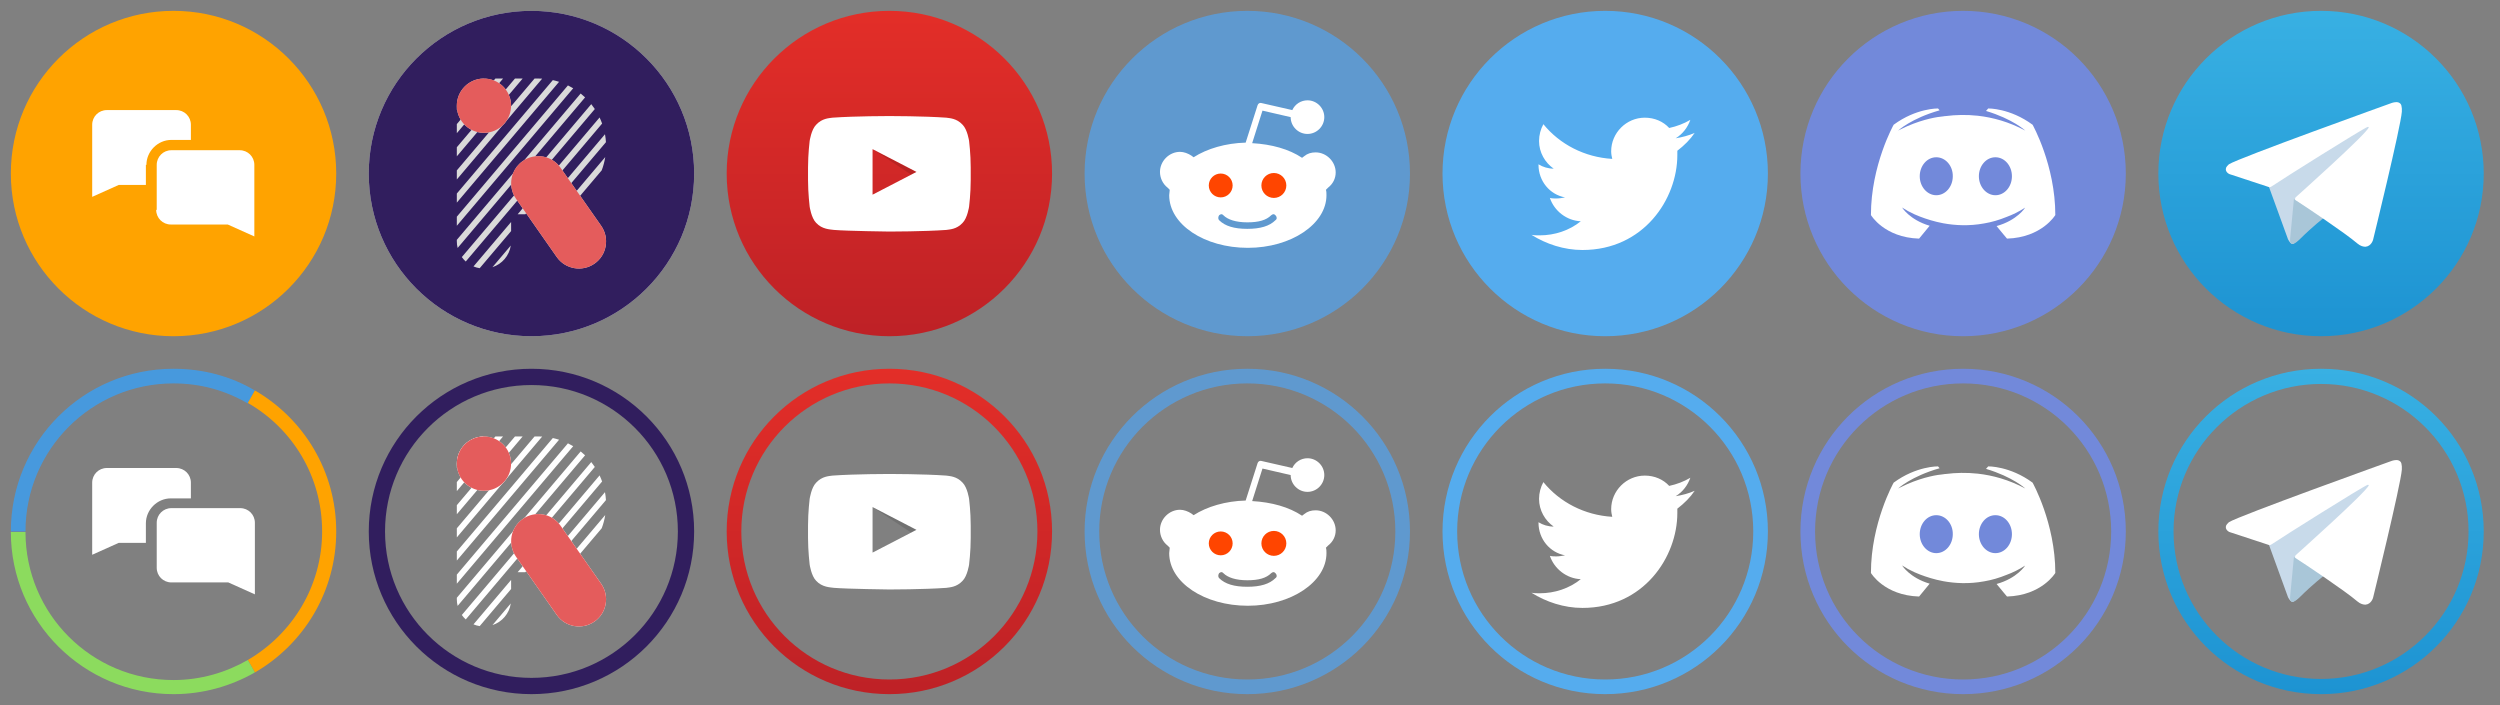 <svg xmlns="http://www.w3.org/2000/svg" width="461" height="130" viewBox="0 0 461 130">
  <rect x="0" y="0" width="461" height="130" fill="#808080" stroke="none"/>
  <defs>
    <linearGradient id="footer_btns-a" x1="50%" x2="50%" y1="100%" y2="0%">
      <stop offset="0%" stop-color="#BE2126"/>
      <stop offset="100%" stop-color="#E32E28"/>
    </linearGradient>
    <linearGradient id="footer_btns-b" x1="50%" x2="50%" y1="100%" y2="0%">
      <stop offset="0%" stop-color="#1D93D2"/>
      <stop offset="100%" stop-color="#38B0E3"/>
    </linearGradient>
  </defs>
  <g fill="none" fill-rule="evenodd" transform="translate(2 2)">
    <path fill="#55ACEE" fill-rule="nonzero" d="M294,60 C310.569,60 324,46.569 324,30 C324,13.431 310.569,0 294,0 C277.431,0 264,13.431 264,30 C264,46.569 277.431,60 294,60 Z"/>
    <path fill="#FFF" fill-rule="nonzero" d="M310.5,22.5 C309.4,23 308.2,23.3 307,23.5 C308.3,22.7 309.2,21.5 309.7,20.1 C308.5,20.8 307.2,21.3 305.8,21.6 C304.7,20.4 303.1,19.7 301.3,19.7 C297.9,19.7 295.1,22.5 295.1,25.9 C295.1,26.4 295.2,26.9 295.3,27.3 C290.2,27 285.6,24.6 282.6,20.9 C282.1,21.8 281.8,22.9 281.8,24 C281.8,26.1 282.9,28 284.5,29.1 C283.5,29.1 282.5,28.8 281.7,28.3 L281.7,28.4 C281.7,31.4 283.8,33.9 286.6,34.4 C286.1,34.5 285.5,34.6 285,34.6 C284.6,34.6 284.2,34.6 283.8,34.5 C284.6,36.9 286.9,38.7 289.5,38.8 C287.4,40.5 284.7,41.4 281.9,41.4 C281.4,41.4 280.9,41.4 280.4,41.3 C283.1,43 286.4,44.1 289.8,44.1 C301.1,44.1 307.3,34.7 307.3,26.6 C307.3,26.3 307.3,26.1 307.3,25.8 C308.6,24.8 309.7,23.7 310.5,22.5 Z"/>
    <path fill="#5F99CF" fill-rule="nonzero" d="M228,60 C244.569,60 258,46.569 258,30 C258,13.431 244.569,0 228,0 C211.431,0 198,13.431 198,30 C198,46.569 211.431,60 228,60 Z"/>
    <path fill="#FFF" fill-rule="nonzero" d="M244.3,29.8 C244.3,27.8 242.6,26.1 240.6,26.1 C239.8,26.1 239.1,26.3 238.5,26.8 L238.1,27.1 C235.7,25.5 232.5,24.6 228.9,24.4 L230.8,18.4 L236,19.6 C236,21.3 237.4,22.7 239.1,22.7 C240.8,22.7 242.2,21.3 242.2,19.6 C242.2,17.9 240.8,16.5 239.1,16.5 C237.9,16.5 236.8,17.2 236.3,18.3 L230.6,17 C230.3,16.9 230,17.1 229.9,17.4 L227.7,24.3 C224,24.4 220.6,25.4 218.1,27 L217.7,26.7 C217.1,26.3 216.3,26 215.6,26 C213.6,26 211.9,27.7 211.9,29.7 C211.9,30.8 212.4,31.9 213.3,32.6 L213.7,33 C213.7,33.3 213.6,33.7 213.6,34 C213.6,39.4 220.1,43.7 228.1,43.7 C236.1,43.7 242.6,39.3 242.6,34 C242.6,33.7 242.6,33.3 242.5,33 L242.9,32.6 C243.8,31.9 244.3,30.9 244.3,29.8 Z M233.2,38.6 C232.1,39.7 230.4,40.2 228,40.2 C225.6,40.2 223.9,39.7 222.8,38.6 C222.6,38.4 222.6,38 222.8,37.7 C222.9,37.6 223.1,37.5 223.2,37.5 C223.4,37.5 223.5,37.6 223.6,37.7 C224.4,38.5 225.9,39 228,39 C230.1,39 231.5,38.6 232.4,37.7 C232.5,37.6 232.7,37.5 232.8,37.5 C233,37.5 233.1,37.6 233.2,37.7 C233.5,38 233.5,38.4 233.2,38.6 Z"/>
    <path fill="#FF4500" fill-rule="nonzero" d="M232.9 34.5C234.17 34.5 235.2 33.47 235.2 32.2 235.2 30.93 234.17 29.9 232.9 29.9 231.63 29.9 230.6 30.93 230.6 32.2 230.6 33.47 231.63 34.5 232.9 34.5zM223.1 34.4C224.315 34.4 225.3 33.415 225.3 32.2 225.3 30.985 224.315 30 223.1 30 221.885 30 220.9 30.985 220.9 32.2 220.9 33.415 221.885 34.4 223.1 34.4z"/>
    <path fill="url(#footer_btns-a)" fill-rule="nonzero" d="M162,60 C178.569,60 192,46.569 192,30 C192,13.431 178.569,0 162,0 C145.431,0 132,13.431 132,30 C132,46.569 145.431,60 162,60 Z"/>
    <polygon fill="#000" fill-rule="nonzero" points="158.9 25.5 166 30.2 167 29.7" opacity=".12"/>
    <path fill="#FFF" fill-rule="nonzero" d="M176.7,24 C176.7,24 176.4,21.9 175.5,21 C174.4,19.8 173.1,19.8 172.5,19.7 C168.3,19.4 162,19.4 162,19.4 C162,19.4 155.7,19.4 151.5,19.7 C150.9,19.8 149.6,19.8 148.5,21 C147.6,21.9 147.3,24 147.3,24 C147.3,24 147,26.4 147,28.9 L147,31.2 C147,33.6 147.3,36.1 147.3,36.1 C147.3,36.1 147.6,38.2 148.5,39.1 C149.6,40.3 151.1,40.3 151.8,40.4 C154.2,40.6 162,40.7 162,40.7 C162,40.7 168.3,40.7 172.5,40.4 C173.1,40.3 174.4,40.3 175.5,39.1 C176.4,38.2 176.7,36.1 176.7,36.1 C176.7,36.1 177,33.7 177,31.2 L177,28.9 C177,26.4 176.7,24 176.7,24 Z M158.9,33.9 L158.9,25.5 L167,29.7 L158.9,33.9 Z"/>
    <path fill="#FFA300" fill-rule="nonzero" d="M30,60 C46.569,60 60,46.569 60,30 C60,13.431 46.569,0 30,0 C13.431,0 0,13.431 0,30 C0,46.569 13.431,60 30,60 Z"/>
    <path fill="#FFF" fill-rule="nonzero" d="M26.8,36.7 C26.8,38.2 28,39.4 29.5,39.4 L40,39.4 L44.9,41.6 L44.9,28.4 C44.9,26.9 43.7,25.7 42.2,25.7 L29.6,25.7 C28.1,25.7 26.9,26.9 26.9,28.4 L26.9,36.7 L26.8,36.7 Z"/>
    <path fill="#FFF" fill-rule="nonzero" d="M25,28.4 C25,25.9 27.1,23.8 29.6,23.8 L33.2,23.8 L33.2,21 C33.2,19.5 32,18.3 30.5,18.3 L17.7,18.3 C16.2,18.3 15,19.5 15,21 L15,34.3 L19.9,32.1 L24.9,32.1 L24.9,28.4 L25,28.4 L25,28.4 Z"/>
    <path fill="url(#footer_btns-a)" fill-rule="nonzero" d="M162,66 C145.4,66 132,79.4 132,96 C132,112.6 145.4,126 162,126 C178.6,126 192,112.6 192,96 C192,79.4 178.6,66 162,66 Z M162,123.3 C146.9,123.3 134.7,111.1 134.7,96 C134.7,80.9 146.9,68.7 162,68.7 C177.1,68.7 189.3,80.9 189.3,96 C189.3,111.1 177.1,123.3 162,123.3 Z"/>
    <polygon fill="#000" fill-rule="nonzero" points="158.9 91.5 166 96.2 167 95.7" opacity=".12"/>
    <path fill="#FFF" fill-rule="nonzero" d="M176.7,90 C176.7,90 176.4,87.9 175.5,87 C174.4,85.8 173.1,85.8 172.5,85.7 C168.3,85.4 162,85.4 162,85.4 C162,85.4 155.7,85.4 151.5,85.7 C150.9,85.8 149.6,85.8 148.5,87 C147.6,87.9 147.3,90 147.3,90 C147.3,90 147,92.4 147,94.9 L147,97.2 C147,99.6 147.3,102.1 147.3,102.1 C147.3,102.1 147.6,104.2 148.5,105.1 C149.6,106.3 151.1,106.3 151.8,106.4 C154.2,106.6 162,106.7 162,106.7 C162,106.7 168.3,106.7 172.5,106.4 C173.1,106.3 174.4,106.3 175.5,105.1 C176.4,104.2 176.7,102.1 176.7,102.1 C176.7,102.1 177,99.7 177,97.2 L177,94.9 C177,92.4 176.7,90 176.7,90 Z M158.9,99.9 L158.9,91.5 L167,95.7 L158.9,99.9 Z"/>
    <path fill="#5F99CF" fill-rule="nonzero" d="M228,66 C211.4,66 198,79.4 198,96 C198,112.6 211.4,126 228,126 C244.6,126 258,112.6 258,96 C258,79.4 244.6,66 228,66 Z M228,123.3 C212.9,123.3 200.7,111.1 200.7,96 C200.7,80.9 212.9,68.7 228,68.7 C243.1,68.7 255.3,80.9 255.3,96 C255.3,111.1 243.1,123.3 228,123.3 Z"/>
    <path fill="#FFF" fill-rule="nonzero" d="M244.3,95.8 C244.3,93.8 242.6,92.1 240.6,92.1 C239.8,92.1 239.1,92.3 238.5,92.8 L238.1,93.1 C235.7,91.5 232.5,90.6 228.9,90.4 L230.8,84.4 L236,85.6 C236,87.3 237.4,88.7 239.1,88.7 C240.8,88.7 242.2,87.3 242.2,85.6 C242.2,83.9 240.8,82.5 239.1,82.5 C237.9,82.5 236.8,83.2 236.3,84.3 L230.6,83 C230.3,82.9 230,83.1 229.9,83.4 L227.7,90.3 C224,90.4 220.6,91.4 218.1,93 L217.7,92.7 C217.1,92.3 216.3,92 215.6,92 C213.6,92 211.9,93.7 211.9,95.7 C211.9,96.8 212.4,97.9 213.3,98.6 L213.7,99 C213.7,99.3 213.6,99.7 213.6,100 C213.6,105.4 220.1,109.7 228.1,109.7 C236.1,109.7 242.6,105.3 242.6,100 C242.6,99.7 242.6,99.3 242.5,99 L242.9,98.6 C243.8,97.9 244.3,96.9 244.3,95.8 Z M233.2,104.6 C232.1,105.7 230.4,106.2 228,106.2 C225.6,106.2 223.9,105.7 222.8,104.6 C222.6,104.4 222.6,104 222.8,103.7 C222.9,103.6 223.1,103.5 223.2,103.5 C223.4,103.5 223.5,103.6 223.6,103.7 C224.4,104.5 225.9,105 228,105 C230.1,105 231.5,104.6 232.4,103.7 C232.5,103.6 232.7,103.5 232.8,103.5 C233,103.5 233.1,103.6 233.2,103.7 C233.5,104 233.5,104.4 233.2,104.6 Z"/>
    <path fill="#FF4500" fill-rule="nonzero" d="M232.9 100.5C234.17 100.5 235.2 99.47 235.2 98.2 235.2 96.93 234.17 95.9 232.9 95.9 231.63 95.9 230.6 96.93 230.6 98.2 230.6 99.47 231.63 100.5 232.9 100.5zM223.1 100.4C224.315 100.4 225.3 99.415 225.3 98.2 225.3 96.985 224.315 96 223.1 96 221.885 96 220.9 96.985 220.9 98.2 220.9 99.415 221.885 100.4 223.1 100.4z"/>
    <path fill="#55ACEE" fill-rule="nonzero" d="M294,66 C277.4,66 264,79.4 264,96 C264,112.6 277.4,126 294,126 C310.6,126 324,112.6 324,96 C324,79.4 310.6,66 294,66 Z M294,123.3 C278.9,123.3 266.7,111.1 266.7,96 C266.7,80.9 278.9,68.7 294,68.7 C309.1,68.7 321.3,80.9 321.3,96 C321.3,111.1 309.1,123.3 294,123.3 Z"/>
    <path fill="#FFF" fill-rule="nonzero" d="M310.5,88.5 C309.4,89 308.2,89.3 307,89.5 C308.3,88.7 309.2,87.5 309.7,86.1 C308.5,86.8 307.2,87.3 305.8,87.6 C304.7,86.4 303.1,85.7 301.3,85.7 C297.9,85.7 295.1,88.5 295.1,91.9 C295.1,92.4 295.2,92.9 295.3,93.3 C290.2,93 285.6,90.6 282.6,86.9 C282.1,87.8 281.8,88.9 281.8,90 C281.8,92.1 282.9,94 284.5,95.1 C283.5,95.1 282.5,94.8 281.7,94.3 L281.7,94.4 C281.7,97.4 283.8,99.9 286.6,100.4 C286.1,100.5 285.5,100.6 285,100.6 C284.6,100.6 284.2,100.6 283.8,100.5 C284.6,102.9 286.9,104.7 289.5,104.8 C287.4,106.5 284.7,107.4 281.9,107.4 C281.4,107.4 280.9,107.4 280.4,107.3 C283.1,109 286.4,110.1 289.8,110.1 C301.1,110.1 307.3,100.7 307.3,92.6 C307.3,92.3 307.3,92.1 307.3,91.8 C308.6,90.8 309.7,89.7 310.5,88.5 Z"/>
    <path fill="#7289DA" fill-rule="nonzero" d="M360,66 C343.4,66 330,79.4 330,96 C330,112.6 343.4,126 360,126 C376.6,126 390,112.6 390,96 C390,79.4 376.6,66 360,66 Z M360,123.3 C344.9,123.3 332.7,111.1 332.7,96 C332.7,80.9 344.9,68.7 360,68.7 C375.1,68.7 387.3,80.9 387.3,96 C387.3,111.1 375.1,123.3 360,123.3 Z"/>
    <path fill="#4799DD" fill-rule="nonzero" d="M30,68.7 C35,68.7 39.6,70 43.7,72.4 L45,70 C40.6,67.4 35.5,66 30,66 C13.4,66 0,79.4 0,96 L2.7,96 C2.7,80.9 14.9,68.7 30,68.7 Z"/>
    <path fill="#FFA300" fill-rule="nonzero" d="M60,96 C60,84.9 54,75.2 45,70 L43.7,72.3 C51.9,77 57.4,85.8 57.4,96 C57.4,106.1 51.9,114.9 43.7,119.7 L45,122 C54,116.8 60,107.1 60,96 Z"/>
    <path fill="#8CDB5E" fill-rule="nonzero" d="M30,126 C35.5,126 40.6,124.5 45,122 L43.7,119.7 C39.7,122 35,123.4 30,123.4 C14.9,123.4 2.7,111.2 2.7,96.1 L0,96.1 C0,112.6 13.4,126 30,126 Z"/>
    <path fill="#FFF" fill-rule="nonzero" d="M42.3,91.7 L29.6,91.7 C28.1,91.7 26.9,92.9 26.9,94.4 L26.9,102.7 C26.9,104.2 28.1,105.4 29.6,105.4 L40.1,105.4 L45,107.6 L45,94.4 C45,92.9 43.8,91.7 42.3,91.7 Z"/>
    <path fill="#FFF" fill-rule="nonzero" d="M33.2,89.8 L33.2,87 C33.2,85.5 32,84.3 30.5,84.3 L17.7,84.3 C16.2,84.3 15,85.5 15,87 L15,100.3 L19.9,98.1 L24.9,98.1 L24.9,94.5 C24.9,92 27,89.9 29.5,89.9 L33.2,89.9 L33.2,89.8 Z"/>
    <path fill="url(#footer_btns-b)" fill-rule="nonzero" d="M426,60 C442.569,60 456,46.569 456,30 C456,13.431 442.569,0 426,0 C409.431,0 396,13.431 396,30 C396,46.569 409.431,60 426,60 Z"/>
    <path fill="#C8DAEA" fill-rule="nonzero" d="M416.3,32.2 L419.9,42.1 C419.9,42.1 420.3,43 420.8,43 C421.3,43 428.4,35.6 428.4,35.6 L436.3,20.4 L416.5,29.7 L416.3,32.2 Z"/>
    <path fill="#A9C6D8" fill-rule="nonzero" d="M421,34.7 L420.3,42 C420.3,42 420,44.2 422.2,42 C424.4,39.8 426.6,38.1 426.6,38.1"/>
    <path fill="#FFF" fill-rule="nonzero" d="M416.4,32.5 L409.1,30.1 C409.1,30.1 408.2,29.7 408.5,28.9 C408.6,28.7 408.7,28.6 409,28.3 C410.6,27.2 439,17 439,17 C439,17 439.8,16.7 440.3,16.9 C440.5,17 440.7,17.1 440.8,17.4 C440.8,17.5 440.9,17.8 440.9,18 C440.9,18.2 440.9,18.4 440.9,18.6 C440.7,21.4 435.6,42.2 435.6,42.2 C435.6,42.2 435.3,43.4 434.2,43.5 C433.8,43.5 433.3,43.4 432.7,42.9 C430.5,41 423,36 421.3,34.9 C421.2,34.8 421.2,34.8 421.2,34.7 C421.2,34.6 421.3,34.4 421.3,34.4 C421.3,34.4 434.4,22.7 434.8,21.5 C434.8,21.4 434.7,21.4 434.6,21.4 C433.7,21.7 418.6,31.2 417,32.3 C416.6,32.6 416.4,32.5 416.4,32.5 Z"/>
    <path fill="#C8DAEA" fill-rule="nonzero" d="M416.3,98.2 L419.9,108.1 C419.9,108.1 420.3,109 420.8,109 C421.3,109 428.4,101.6 428.4,101.6 L436.3,86.4 L416.5,95.7 L416.3,98.2 Z"/>
    <path fill="#A9C6D8" fill-rule="nonzero" d="M421,100.7 L420.3,108 C420.3,108 420,110.2 422.2,108 C424.4,105.8 426.6,104.1 426.6,104.1"/>
    <path fill="#FFF" fill-rule="nonzero" d="M416.4,98.5 L409.1,96.1 C409.1,96.1 408.2,95.7 408.5,94.9 C408.6,94.7 408.7,94.6 409,94.3 C410.6,93.2 439,83 439,83 C439,83 439.8,82.7 440.3,82.9 C440.5,83 440.7,83.1 440.8,83.4 C440.8,83.5 440.9,83.8 440.9,84 C440.9,84.2 440.9,84.4 440.9,84.6 C440.7,87.4 435.6,108.2 435.6,108.2 C435.6,108.2 435.3,109.4 434.2,109.5 C433.8,109.5 433.3,109.4 432.7,108.9 C430.5,107 423,102 421.3,100.9 C421.2,100.8 421.2,100.8 421.2,100.7 C421.2,100.6 421.3,100.4 421.3,100.4 C421.3,100.4 434.4,88.7 434.8,87.5 C434.8,87.4 434.7,87.4 434.6,87.4 C433.7,87.7 418.6,97.2 417,98.3 C416.6,98.6 416.4,98.5 416.4,98.5 Z"/>
    <path fill="url(#footer_btns-b)" fill-rule="nonzero" d="M426,66 C409.4,66 396,79.4 396,96 C396,112.6 409.4,126 426,126 C442.6,126 456,112.6 456,96 C456,79.4 442.6,66 426,66 Z M426,123.2 C411,123.2 398.8,111 398.8,96 C398.8,81 411,68.8 426,68.8 C441,68.8 453.2,81 453.2,96 C453.2,111 441,123.2 426,123.2 Z"/>
    <path fill="#DADADA" d="M96,60 C112.569,60 126,46.569 126,30 C126,13.431 112.569,0 96,0 C79.431,0 66,13.431 66,30 C66,46.569 79.431,60 96,60 Z"/>
    <path fill="#311E5E" d="M126,30 C126,46.569 112.569,60 96,60 C79.431,60 66,46.569 66,30 C66,13.431 79.431,0 96,0 C112.569,0 126,13.431 126,30 Z M82.239,25.151 L82.239,26.826 L86.023,22.355 C86.717,22.53 87.446,22.556 88.159,22.425 L82.239,29.419 L82.239,31.095 L90.593,21.225 C90.94,20.914 91.234,20.562 91.475,20.183 L97.976,12.503 C97.737,12.489 97.496,12.482 97.254,12.482 L96.575,12.482 L92.251,17.59 C92.264,16.881 92.128,16.165 91.832,15.492 L94.38,12.482 L92.962,12.482 L91.253,14.501 C90.906,14.038 90.493,13.651 90.037,13.345 L90.767,12.482 L89.349,12.482 L89.052,12.833 C88.443,12.598 87.794,12.484 87.141,12.497 L87.154,12.483 C84.436,12.531 82.239,14.748 82.239,17.487 L82.239,18.29 L82.293,18.226 C82.384,18.857 82.598,19.478 82.94,20.054 L82.239,20.882 L82.239,22.558 L83.608,20.94 C84.002,21.358 84.457,21.696 84.948,21.95 L82.239,25.151 Z M82.239,33.688 L82.239,35.364 L101.094,13.087 C100.717,12.965 100.332,12.86 99.941,12.774 L82.239,33.688 Z M82.239,37.956 L82.239,39.632 L103.698,14.278 C103.384,14.088 103.06,13.911 102.728,13.749 L82.239,37.956 Z M82.239,42.225 L82.239,42.513 C82.239,42.931 82.29,43.337 82.387,43.726 L92.268,32.051 C92.302,32.726 92.472,33.401 92.786,34.033 L83.159,45.406 C83.371,45.704 83.615,45.979 83.885,46.224 L93.39,34.994 L94.383,36.414 L93.457,37.508 L94.876,37.508 L95.025,37.331 L100.658,45.382 C102.239,47.65 105.357,48.196 107.625,46.614 C109.894,45.033 110.439,41.914 108.858,39.646 L104.981,34.105 L108.96,29.405 C109.254,28.625 109.473,27.808 109.607,26.964 L104.339,33.188 L103.346,31.768 L109.737,24.218 C109.706,23.721 109.646,23.232 109.559,22.753 L102.704,30.851 L101.711,29.431 L109.03,20.785 C108.892,20.401 108.736,20.026 108.563,19.661 L101.053,28.534 C100.678,28.098 100.24,27.74 99.762,27.466 L107.685,18.106 C107.479,17.796 107.26,17.495 107.029,17.205 L98.723,27.018 C98.065,26.819 97.37,26.756 96.682,26.837 L105.889,15.958 C105.629,15.709 105.357,15.47 105.076,15.244 L94.685,27.52 C94.588,27.578 94.493,27.64 94.398,27.706 C93.558,28.292 92.954,29.088 92.608,29.974 L82.239,42.225 Z M85.311,47.132 L92.249,38.935 L92.249,40.611 L86.455,47.456 C86.056,47.393 85.673,47.283 85.311,47.132 Z M88.807,47.27 C90.576,46.691 91.907,45.156 92.192,43.271 L88.807,47.27 Z"/>
    <path fill="#E45C5C" d="M91.339,14.617 C92.925,16.883 92.374,20.005 90.109,21.591 C87.844,23.177 84.721,22.627 83.135,20.361 C81.549,18.096 82.099,14.973 84.365,13.387 C86.63,11.801 89.753,12.351 91.339,14.617 Z M107.625,46.614 C109.894,45.032 110.439,41.912 108.857,39.643 L101.363,28.93 C99.781,26.661 96.661,26.116 94.392,27.698 C92.123,29.279 91.577,32.4 93.159,34.669 L100.654,45.381 C102.235,47.651 105.355,48.196 107.625,46.614 Z"/>
    <path stroke="#311E5E" stroke-width="3" d="M124.5,96 C124.5,111.74 111.74,124.5 96,124.5 C80.26,124.5 67.5,111.74 67.5,96 C67.5,80.26 80.26,67.5 96,67.5 C111.74,67.5 124.5,80.26 124.5,96 Z"/>
    <polygon fill="#FFF" fill-rule="nonzero" points="82.239 91.151 82.239 92.826 94.38 78.482 92.962 78.482"/>
    <polygon fill="#FFF" fill-rule="nonzero" points="90.767 78.482 89.349 78.482 82.239 86.882 82.239 88.558"/>
    <path fill="#FFF" fill-rule="nonzero" d="M82.239 97.095L82.239 95.419 96.575 78.482 97.254 78.482C97.496 78.482 97.737 78.489 97.976 78.503L82.239 97.095zM82.239 99.688L82.239 101.364 101.094 79.087C100.717 78.965 100.332 78.86 99.941 78.774L82.239 99.688zM82.239 105.632L82.239 103.956 102.728 79.749C103.06 79.911 103.384 80.088 103.698 80.278L82.239 105.632zM82.239 108.225L82.239 108.513C82.239 108.931 82.29 109.337 82.387 109.726L105.889 81.958C105.629 81.709 105.357 81.47 105.076 81.244L82.239 108.225zM83.885 112.224C83.615 111.979 83.371 111.704 83.159 111.406L107.029 83.205C107.26 83.495 107.479 83.796 107.685 84.106L83.885 112.224zM108.563 85.661L93.457 103.508 94.876 103.508 109.03 86.785C108.892 86.401 108.736 86.026 108.563 85.661zM92.249 104.935L85.311 113.132C85.673 113.283 86.056 113.393 86.455 113.456L92.249 106.611 92.249 104.935zM88.807 113.27C90.576 112.691 91.907 111.156 92.192 109.271L88.807 113.27zM97.254 103.508L97.07 103.508 109.559 88.753C109.646 89.232 109.706 89.721 109.737 90.218L98.544 103.442C98.12 103.485 97.69 103.508 97.254 103.508zM109.607 92.964L101.233 102.858C102.042 102.585 102.814 102.232 103.54 101.808L108.96 95.405C109.254 94.625 109.473 93.808 109.607 92.964zM87.154 78.483C84.436 78.531 82.239 80.748 82.239 83.487L82.239 84.29 87.154 78.483z"/>
    <path fill="#FFF" fill-rule="nonzero" d="M90.118 87.602C92.382 86.016 92.932 82.895 91.347 80.631 89.761 78.367 86.64 77.816 84.376 79.402 82.111 80.987 81.561 84.108 83.146 86.373 84.732 88.637 87.853 89.188 90.118 87.602zM108.858 105.646C110.439 107.915 109.894 111.033 107.625 112.614 105.357 114.196 102.239 113.65 100.658 111.382L93.166 100.674C91.585 98.406 92.13 95.287 94.398 93.706 96.666 92.125 99.785 92.67 101.366 94.938L108.858 105.646z"/>
    <path fill="#E45C5C" d="M91.339,80.617 C92.925,82.882 92.374,86.005 90.109,87.591 C87.844,89.177 84.721,88.627 83.135,86.361 C81.549,84.096 82.099,80.974 84.365,79.387 C86.63,77.801 89.753,78.352 91.339,80.617 Z M107.625,112.614 C109.894,111.032 110.439,107.912 108.857,105.643 L101.363,94.93 C99.781,92.661 96.661,92.116 94.392,93.698 C92.123,95.279 91.577,98.4 93.159,100.669 L100.654,111.381 C102.235,113.65 105.355,114.196 107.625,112.614 Z"/>
    <g fill-rule="nonzero" transform="translate(330)">
      <path fill="#7289DA" d="M30,60 C46.569,60 60,46.569 60,30 C60,13.431 46.569,0 30,0 C13.431,0 0,13.431 0,30 C0,46.569 13.431,60 30,60 Z"/>
      <path fill="#FFF" d="M38.092,42 C38.092,42 37.045,40.771 36.171,39.686 C39.985,38.629 41.44,36.286 41.44,36.286 C40.247,37.057 39.111,37.6 38.092,37.972 C36.637,38.571 35.24,38.971 33.872,39.2 C31.077,39.714 28.515,39.571 26.332,39.171 C24.673,38.857 23.247,38.4 22.053,37.943 C21.384,37.686 20.656,37.372 19.928,36.972 C19.841,36.914 19.753,36.886 19.666,36.829 C19.608,36.8 19.579,36.772 19.55,36.743 C19.026,36.457 18.735,36.257 18.735,36.257 C18.735,36.257 20.132,38.543 23.829,39.629 C22.955,40.714 21.878,42 21.878,42 C15.445,41.8 13,37.657 13,37.657 C13,28.457 17.192,21 17.192,21 C21.384,17.915 25.372,18 25.372,18 L25.663,18.343 C20.423,19.829 18.007,22.086 18.007,22.086 C18.007,22.086 18.647,21.743 19.724,21.258 C22.839,19.915 25.313,19.543 26.332,19.458 C26.507,19.429 26.652,19.4 26.827,19.4 C28.603,19.172 30.611,19.115 32.707,19.343 C35.473,19.658 38.442,20.458 41.469,22.086 C41.469,22.086 39.17,19.943 34.221,18.458 L34.628,18 C34.628,18 38.616,17.915 42.808,21 C42.808,21 47,28.457 47,37.657 C47,37.657 44.526,41.8 38.092,42 L38.092,42 Z"/>
      <path fill="#7289DA" d="M25.047,27 C23.344,27 22,28.577 22,30.5 C22,32.423 23.374,34 25.047,34 C26.75,34 28.095,32.423 28.095,30.5 C28.125,28.577 26.75,27 25.047,27 Z M35.953,27 C34.25,27 32.905,28.577 32.905,30.5 C32.905,32.423 34.279,34 35.953,34 C37.656,34 39,32.423 39,30.5 C39,28.577 37.656,27 35.953,27 Z"/>
    </g>
    <g fill-rule="nonzero" transform="translate(343 84)">
      <path fill="#FFF" d="M25.092,24 C25.092,24 24.045,22.771 23.171,21.686 C26.985,20.629 28.44,18.286 28.44,18.286 C27.247,19.057 26.111,19.6 25.092,19.972 C23.637,20.571 22.24,20.971 20.872,21.2 C18.077,21.714 15.515,21.571 13.332,21.171 C11.673,20.857 10.247,20.4 9.053,19.943 C8.384,19.686 7.656,19.372 6.928,18.972 C6.841,18.914 6.753,18.886 6.666,18.829 C6.608,18.8 6.579,18.772 6.55,18.743 C6.026,18.457 5.735,18.257 5.735,18.257 C5.735,18.257 7.132,20.543 10.829,21.629 C9.955,22.714 8.878,24 8.878,24 C2.445,23.8 0,19.657 0,19.657 C0,10.457 4.192,3 4.192,3 C8.384,-0.085 12.372,0 12.372,0 L12.663,0.343 C7.423,1.829 5.007,4.086 5.007,4.086 C5.007,4.086 5.647,3.743 6.724,3.258 C9.839,1.915 12.313,1.543 13.332,1.458 C13.507,1.429 13.652,1.4 13.827,1.4 C15.603,1.172 17.611,1.115 19.707,1.343 C22.473,1.658 25.442,2.458 28.469,4.086 C28.469,4.086 26.17,1.943 21.221,0.458 L21.628,0 C21.628,0 25.616,-0.085 29.808,3 C29.808,3 34,10.457 34,19.657 C34,19.657 31.526,23.8 25.092,24 L25.092,24 Z"/>
      <path fill="#7289DA" d="M12.047,9 C10.344,9 9,10.577 9,12.5 C9,14.423 10.374,16 12.047,16 C13.75,16 15.095,14.423 15.095,12.5 C15.125,10.577 13.75,9 12.047,9 Z M22.953,9 C21.25,9 19.905,10.577 19.905,12.5 C19.905,14.423 21.279,16 22.953,16 C24.656,16 26,14.423 26,12.5 C26,10.577 24.656,9 22.953,9 Z"/>
    </g>
  </g>
</svg>
